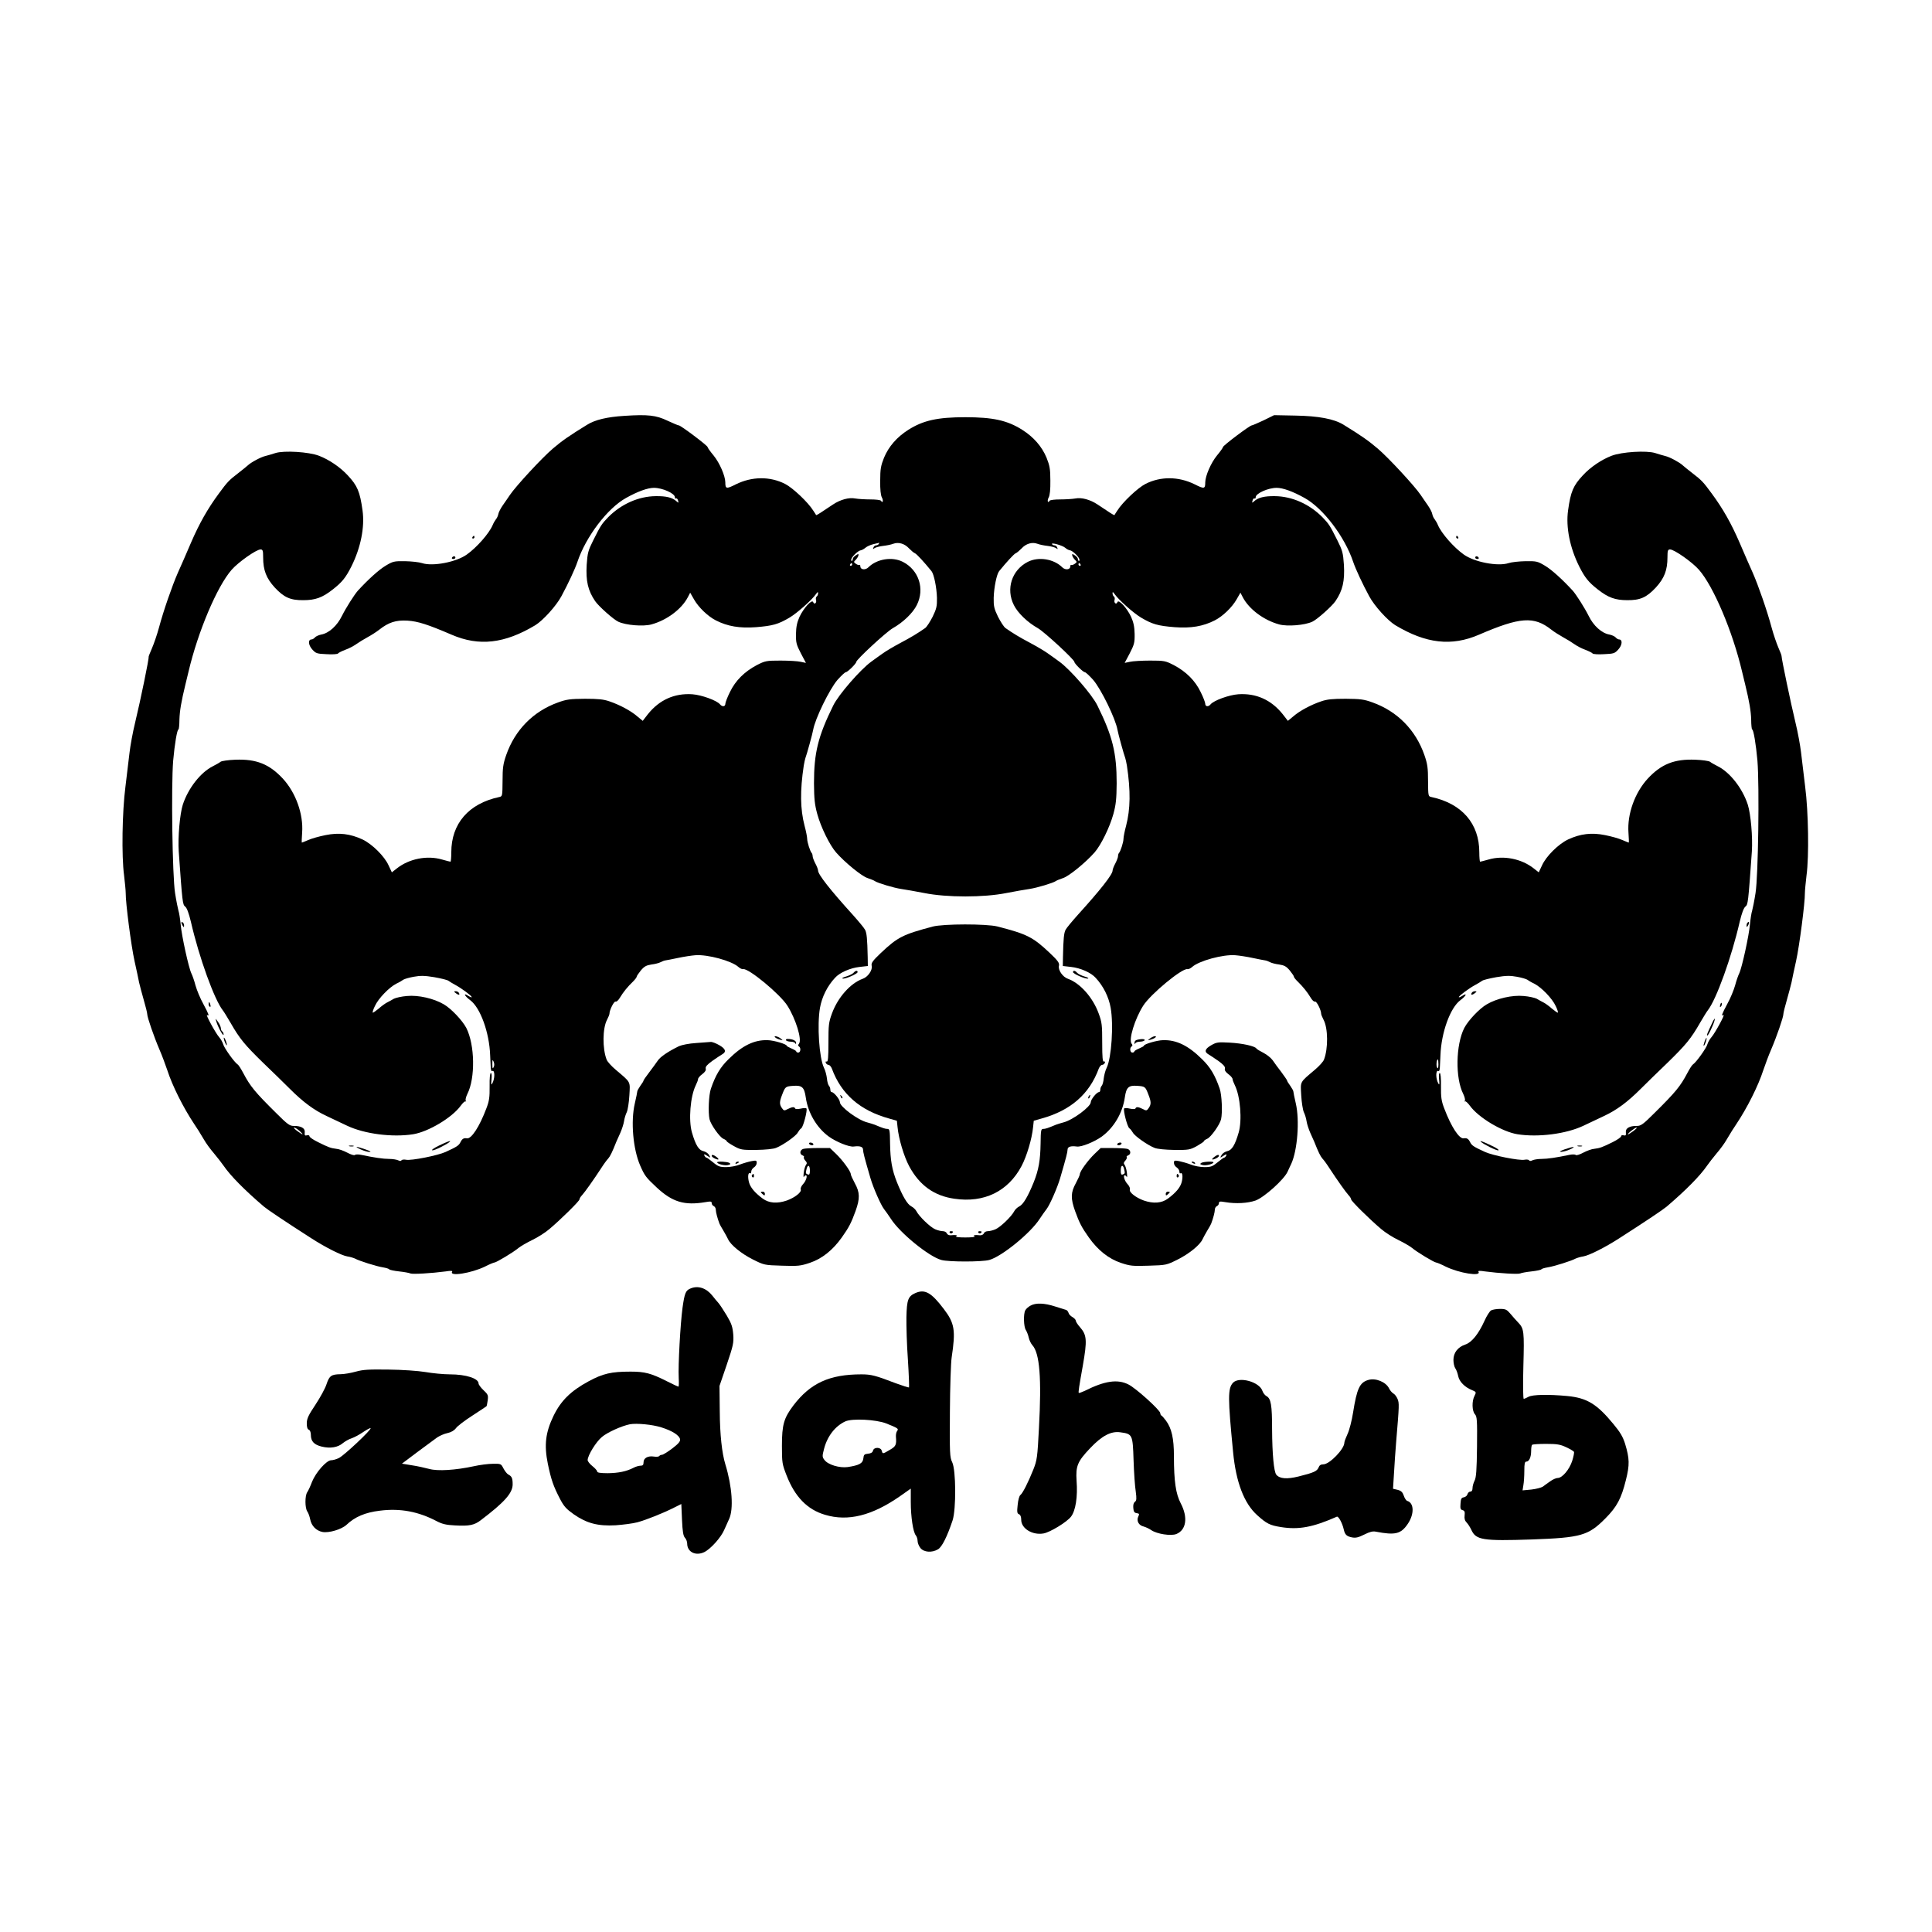 <?xml version="1.0" standalone="no"?>
<!DOCTYPE svg PUBLIC "-//W3C//DTD SVG 20010904//EN"
 "http://www.w3.org/TR/2001/REC-SVG-20010904/DTD/svg10.dtd">
<svg version="1.0" xmlns="http://www.w3.org/2000/svg"
 width="1417pt" height="1417pt" viewBox="0 0 1417 1417"
 preserveAspectRatio="xMidYMid meet">
<g transform="translate(0,1417) scale(0.1,-0.1)"
fill="#000000" stroke="none">
<path d="M4580 11120 c-129 -8 -216 -29 -275 -66 -130 -80 -182 -116 -250
-174 -80 -68 -272 -276 -315 -340 -14 -20 -37 -55 -53 -77 -15 -22 -30 -50
-32 -63 -2 -12 -10 -30 -18 -39 -7 -9 -18 -28 -24 -43 -26 -61 -117 -164 -189
-215 -78 -56 -251 -89 -329 -63 -21 7 -76 13 -124 14 -82 1 -89 -1 -144 -34
-47 -28 -126 -99 -203 -183 -26 -30 -86 -124 -116 -184 -35 -72 -95 -127 -152
-137 -19 -4 -39 -13 -46 -21 -7 -8 -18 -15 -25 -15 -27 0 -24 -41 5 -73 26
-29 33 -32 105 -35 43 -3 80 0 84 5 3 5 27 17 53 27 26 9 62 28 80 41 18 13
56 36 83 51 28 15 67 40 87 56 69 54 122 71 207 66 77 -5 148 -28 323 -103
201 -87 389 -66 615 70 56 35 151 139 190 211 49 90 101 202 118 253 62 185
221 394 357 469 86 48 159 74 204 74 63 0 154 -41 154 -69 0 -8 4 -12 9 -9 5
3 11 -4 14 -15 5 -19 4 -19 -11 -6 -30 28 -76 39 -152 38 -126 -1 -254 -58
-349 -154 -48 -50 -54 -58 -111 -172 -36 -72 -41 -90 -47 -177 -7 -119 9 -189
62 -267 27 -39 135 -135 170 -151 56 -26 182 -36 242 -20 114 31 222 112 268
200 l17 33 28 -49 c33 -58 101 -124 160 -154 86 -44 175 -59 295 -50 122 10
163 21 247 71 55 33 163 129 193 172 12 17 15 18 15 5 0 -9 -5 -20 -10 -23 -6
-4 -8 -15 -5 -25 7 -22 -13 -38 -21 -16 -9 23 -70 -44 -100 -108 -18 -40 -25
-73 -26 -125 -1 -65 3 -79 36 -143 l37 -70 -38 8 c-21 5 -87 9 -148 9 -105 0
-113 -2 -174 -33 -91 -48 -157 -114 -197 -197 -19 -38 -34 -77 -34 -87 0 -21
-23 -24 -39 -4 -24 29 -135 69 -203 74 -131 9 -242 -41 -326 -146 l-38 -49
-40 33 c-47 41 -130 85 -204 110 -43 15 -83 19 -180 19 -108 -1 -134 -4 -197
-27 -182 -65 -316 -202 -380 -385 -23 -66 -27 -95 -27 -191 -1 -112 -1 -113
-26 -118 -223 -48 -350 -195 -350 -405 0 -38 -3 -69 -6 -69 -3 0 -31 7 -62 16
-109 32 -241 6 -331 -65 l-37 -29 -24 51 c-30 67 -120 156 -191 190 -90 42
-173 52 -271 32 -46 -9 -103 -25 -127 -36 -24 -10 -45 -19 -47 -19 -2 0 -1 33
2 73 10 135 -46 293 -142 397 -99 106 -194 144 -348 138 -52 -2 -100 -9 -108
-15 -7 -6 -33 -21 -57 -33 -90 -45 -181 -162 -220 -281 -22 -69 -37 -240 -30
-344 27 -380 28 -389 48 -405 12 -10 26 -48 41 -110 60 -262 172 -571 234
-650 7 -8 32 -49 56 -90 68 -119 105 -163 238 -293 70 -67 158 -153 197 -192
99 -99 178 -157 270 -200 44 -21 112 -53 150 -71 128 -61 333 -87 485 -63 112
18 286 122 349 209 16 22 32 36 36 32 5 -4 5 -2 1 5 -4 7 2 29 12 50 59 116
55 360 -8 484 -29 55 -111 142 -165 173 -73 43 -187 69 -270 61 -39 -3 -82
-13 -96 -20 -13 -8 -35 -20 -49 -27 -14 -7 -42 -27 -63 -46 -22 -18 -41 -31
-43 -29 -3 3 4 25 16 49 25 55 104 136 156 163 22 10 45 24 53 30 8 5 41 15
75 21 49 9 79 9 151 -3 50 -9 97 -20 105 -27 8 -6 31 -20 50 -30 46 -25 119
-79 120 -89 0 -4 -11 0 -25 9 -40 26 -29 0 14 -32 74 -55 140 -236 146 -404 1
-25 3 -62 4 -83 0 -21 5 -36 10 -33 22 14 22 -58 0 -93 -6 -11 -8 -1 -4 32 3
28 1 47 -5 47 -6 0 -10 -38 -9 -97 1 -81 -3 -109 -24 -163 -51 -135 -110 -225
-143 -219 -22 4 -34 -3 -46 -27 -13 -26 -25 -34 -110 -73 -57 -26 -252 -65
-290 -57 -15 3 -30 1 -33 -4 -4 -7 -13 -6 -25 0 -10 5 -40 10 -66 10 -44 0
-111 10 -206 30 -20 4 -40 4 -45 -1 -5 -5 -30 3 -56 17 -27 14 -62 27 -80 28
-41 5 -58 11 -134 49 -35 17 -63 36 -63 43 0 7 -8 10 -19 7 -15 -4 -18 0 -16
22 4 30 -27 48 -82 47 -28 0 -46 13 -125 92 -158 156 -193 199 -244 296 -16
30 -34 59 -41 63 -23 14 -100 122 -106 148 -4 14 -17 37 -29 51 -27 30 -104
173 -89 163 19 -11 12 7 -28 82 -22 39 -47 100 -57 135 -9 35 -23 74 -30 88
-20 40 -72 278 -79 360 -4 41 -11 86 -16 100 -4 14 -16 72 -25 130 -20 126
-29 784 -14 970 11 123 29 230 39 230 3 0 7 33 7 73 2 63 13 129 44 257 5 19
15 62 23 95 69 293 209 624 316 746 49 56 181 149 212 149 16 0 19 -8 19 -58
0 -94 23 -153 85 -221 68 -73 115 -94 210 -93 88 0 140 19 215 78 69 54 95 86
137 169 69 138 99 289 82 411 -19 138 -38 182 -108 257 -56 61 -138 116 -211
144 -75 29 -257 40 -320 20 -25 -8 -58 -18 -75 -22 -31 -7 -104 -46 -127 -68
-7 -7 -40 -33 -73 -59 -64 -49 -78 -63 -140 -148 -82 -111 -143 -219 -204
-360 -34 -80 -78 -180 -97 -222 -41 -94 -104 -274 -138 -401 -14 -52 -38 -121
-52 -153 -14 -32 -25 -60 -24 -62 5 -5 -59 -316 -99 -482 -17 -69 -35 -168
-41 -220 -6 -52 -20 -165 -30 -250 -24 -185 -29 -510 -10 -650 6 -52 12 -111
12 -130 -1 -71 40 -388 65 -500 14 -63 29 -133 33 -155 5 -22 20 -79 34 -128
14 -48 26 -96 26 -106 0 -22 48 -162 90 -260 18 -41 43 -109 57 -150 37 -115
118 -276 198 -396 24 -35 36 -55 72 -115 14 -25 47 -70 73 -100 25 -30 57 -71
70 -90 50 -73 153 -178 296 -300 26 -22 151 -106 349 -233 104 -67 220 -125
262 -132 21 -3 46 -11 57 -16 30 -17 158 -57 203 -64 24 -4 45 -10 48 -15 3
-4 35 -11 72 -15 38 -4 75 -11 83 -15 15 -7 153 1 259 15 38 6 52 5 47 -3 -22
-36 141 -10 240 38 33 17 65 30 70 30 14 0 142 77 177 107 16 13 61 39 100 58
40 19 97 55 127 81 82 69 220 205 220 217 0 6 8 20 19 31 21 23 84 112 139
196 19 30 43 63 53 73 14 16 30 48 59 122 5 11 18 41 30 67 11 25 24 64 27 85
3 21 12 50 20 66 7 15 16 70 19 122 6 107 13 93 -100 189 -31 26 -62 60 -67
75 -31 80 -30 229 3 291 10 19 18 39 18 45 0 26 33 93 45 89 7 -3 21 10 32 29
24 40 56 80 96 118 15 15 27 31 27 36 0 5 14 25 30 45 25 30 40 38 78 44 26 3
56 11 67 17 11 6 27 12 35 13 8 1 50 9 92 18 42 9 100 18 128 20 90 7 266 -41
316 -86 12 -11 28 -18 35 -16 39 8 270 -183 324 -268 61 -96 109 -250 85 -279
-7 -9 -8 -15 0 -20 16 -10 12 -45 -5 -45 -8 0 -15 4 -15 8 0 5 -16 14 -35 22
-19 8 -35 17 -35 20 0 12 -95 40 -140 41 -98 3 -185 -39 -286 -139 -61 -59
-96 -118 -130 -217 -16 -47 -21 -175 -10 -224 9 -39 74 -131 101 -143 14 -6
25 -14 25 -18 0 -4 24 -20 53 -36 49 -27 58 -29 164 -28 67 1 126 7 145 15 51
20 146 87 159 112 7 12 18 27 26 32 15 11 46 131 38 145 -3 4 -22 4 -42 -1
-23 -5 -39 -4 -41 1 -5 14 -22 12 -54 -4 -26 -14 -29 -13 -43 7 -19 27 -19 46
2 99 22 58 25 60 80 64 66 5 82 -10 93 -85 16 -113 80 -222 169 -287 54 -39
150 -78 183 -73 46 6 68 -2 68 -23 1 -21 8 -50 54 -208 21 -72 77 -199 100
-228 12 -15 34 -47 50 -71 67 -105 279 -277 370 -302 53 -15 299 -15 352 0 91
25 303 197 370 302 16 24 38 56 50 71 23 29 79 156 100 228 46 158 53 187 54
208 0 21 22 29 68 23 33 -5 129 34 183 73 89 65 153 174 169 287 11 75 27 90
93 85 55 -4 58 -6 80 -64 21 -53 21 -72 2 -99 -14 -20 -17 -21 -43 -7 -32 16
-49 18 -54 4 -2 -5 -18 -6 -41 -1 -20 5 -39 5 -42 1 -8 -14 23 -134 38 -145 8
-5 19 -20 26 -32 13 -25 108 -92 159 -112 19 -8 78 -14 145 -15 106 -1 115 1
165 28 28 16 52 32 52 36 0 4 11 12 25 18 27 12 92 104 101 143 11 49 6 177
-10 224 -34 99 -69 158 -130 217 -101 100 -188 142 -286 139 -45 -1 -140 -29
-140 -41 0 -3 -16 -12 -35 -20 -19 -8 -35 -17 -35 -22 0 -4 -7 -8 -15 -8 -17
0 -21 35 -5 45 8 5 7 11 0 20 -24 29 24 183 85 279 54 85 285 276 324 268 7
-2 23 5 35 16 50 45 226 93 316 86 28 -2 86 -11 128 -20 42 -9 84 -17 92 -18
8 -1 24 -7 35 -13 11 -6 41 -14 67 -17 38 -6 53 -14 78 -44 16 -20 30 -40 30
-45 0 -5 12 -21 28 -36 39 -38 71 -78 95 -118 11 -19 25 -32 32 -29 12 4 45
-63 45 -89 0 -6 8 -26 18 -45 33 -62 34 -211 3 -291 -5 -15 -36 -49 -67 -75
-113 -96 -106 -82 -100 -189 3 -52 12 -107 19 -122 8 -16 17 -45 20 -66 3 -21
16 -60 27 -85 12 -26 25 -56 30 -67 29 -74 45 -106 59 -122 10 -10 34 -43 53
-73 55 -84 118 -173 139 -196 11 -11 19 -25 19 -31 0 -12 138 -148 220 -217
30 -26 87 -62 127 -81 39 -19 84 -45 100 -58 35 -30 163 -107 177 -107 5 0 37
-13 70 -30 99 -48 262 -74 240 -38 -5 8 9 9 47 3 106 -14 244 -22 259 -15 8 4
45 11 83 15 37 4 69 11 72 15 3 5 24 11 48 15 45 7 173 47 203 64 11 5 36 13
57 16 42 7 158 65 262 132 198 127 323 211 349 233 143 122 246 227 296 300
13 19 45 60 70 90 26 30 59 75 73 100 36 60 48 80 72 115 80 120 161 281 198
396 14 41 39 109 57 150 42 98 90 238 90 260 0 10 12 58 26 106 14 49 29 106
34 128 4 22 19 92 33 155 25 112 66 429 65 500 0 19 6 78 12 130 19 140 14
465 -10 650 -10 85 -24 198 -30 250 -6 52 -24 151 -41 220 -35 145 -102 467
-102 487 1 5 -10 32 -23 62 -13 30 -36 96 -50 148 -34 127 -97 307 -138 401
-19 42 -63 142 -97 222 -61 141 -122 249 -204 360 -62 85 -76 99 -140 148 -33
26 -66 52 -73 59 -23 22 -96 61 -127 68 -16 4 -50 14 -75 22 -63 20 -245 9
-320 -20 -73 -28 -155 -83 -211 -144 -70 -75 -89 -119 -108 -257 -17 -122 13
-273 82 -411 42 -83 68 -115 137 -169 75 -59 127 -78 215 -78 95 -1 142 20
210 93 62 68 85 127 85 221 0 50 3 58 19 58 31 0 163 -93 212 -149 107 -122
247 -453 316 -746 8 -33 18 -76 23 -95 31 -128 42 -194 44 -257 0 -40 4 -73 7
-73 10 0 28 -107 39 -230 15 -186 6 -844 -14 -970 -9 -58 -21 -116 -25 -130
-5 -14 -12 -59 -16 -100 -7 -82 -59 -320 -79 -360 -7 -14 -21 -53 -30 -88 -10
-35 -35 -96 -57 -135 -40 -75 -47 -93 -28 -82 15 10 -62 -133 -89 -163 -12
-14 -25 -37 -29 -51 -6 -26 -83 -134 -106 -148 -7 -4 -25 -33 -41 -63 -51 -97
-86 -140 -244 -296 -79 -79 -97 -92 -125 -92 -55 1 -86 -17 -82 -47 2 -22 -1
-26 -16 -22 -11 3 -19 0 -19 -7 0 -7 -28 -26 -62 -43 -77 -38 -94 -44 -135
-49 -18 -1 -53 -14 -80 -28 -26 -14 -51 -22 -56 -17 -5 5 -25 5 -45 1 -95 -20
-162 -30 -206 -30 -26 0 -56 -5 -66 -10 -12 -6 -21 -7 -25 0 -3 5 -18 7 -33 4
-38 -8 -233 31 -290 57 -85 39 -97 47 -110 73 -12 24 -24 31 -46 27 -33 -6
-92 84 -143 219 -21 54 -25 82 -24 163 1 59 -3 97 -9 97 -6 0 -8 -19 -5 -47 4
-33 2 -43 -4 -32 -22 35 -22 107 0 93 5 -3 10 12 10 33 1 21 3 58 4 83 6 168
72 349 146 404 43 32 54 58 14 32 -14 -9 -25 -13 -25 -9 1 10 74 64 120 89 19
10 42 24 50 30 8 7 56 18 105 27 72 12 102 12 151 3 34 -6 67 -16 75 -21 8 -6
31 -20 53 -30 52 -27 131 -108 156 -163 12 -24 19 -46 16 -49 -2 -2 -21 11
-43 29 -21 19 -49 39 -63 46 -14 7 -36 19 -49 27 -14 7 -57 17 -96 20 -83 8
-197 -18 -270 -61 -54 -31 -136 -118 -165 -173 -63 -124 -67 -368 -8 -484 10
-21 16 -43 12 -50 -4 -7 -4 -9 1 -5 4 4 20 -10 36 -32 63 -87 237 -191 349
-209 152 -24 357 2 485 63 39 18 106 50 150 71 92 43 171 101 270 200 39 39
127 125 197 192 133 130 170 174 238 293 24 41 49 82 56 90 62 79 174 388 234
650 15 62 29 100 41 110 20 16 21 25 48 405 7 104 -8 275 -30 344 -39 119
-130 236 -220 281 -24 12 -50 27 -57 33 -8 6 -56 13 -108 15 -154 6 -249 -32
-348 -138 -96 -104 -152 -262 -142 -397 3 -40 4 -73 2 -73 -2 0 -23 9 -47 19
-24 11 -81 27 -127 36 -98 20 -181 10 -271 -32 -71 -34 -161 -123 -191 -190
l-24 -51 -37 29 c-90 71 -222 97 -331 65 -31 -9 -59 -16 -62 -16 -3 0 -6 31
-6 69 0 210 -127 357 -350 405 -25 5 -25 6 -26 118 0 96 -4 125 -27 191 -64
183 -198 320 -380 385 -63 23 -89 26 -197 27 -97 0 -137 -4 -180 -19 -74 -25
-157 -69 -204 -110 l-40 -33 -38 49 c-84 105 -195 155 -326 146 -68 -5 -179
-45 -203 -74 -16 -20 -39 -17 -39 4 0 10 -15 49 -34 87 -40 83 -106 149 -197
197 -61 31 -69 33 -174 33 -60 0 -127 -4 -148 -9 l-38 -8 37 70 c33 64 37 78
36 143 -1 52 -8 85 -26 125 -30 64 -91 131 -100 108 -8 -22 -28 -6 -21 16 3
10 1 21 -5 25 -5 3 -10 14 -10 23 0 13 3 12 15 -5 30 -43 138 -139 193 -172
84 -50 125 -61 247 -71 120 -9 209 6 295 50 59 30 127 96 160 154 l28 49 17
-33 c46 -88 154 -169 268 -200 60 -16 186 -6 242 20 35 16 143 112 170 151 53
78 69 148 62 267 -6 87 -11 105 -47 177 -57 114 -63 122 -111 172 -95 96 -223
153 -349 154 -76 1 -122 -10 -152 -38 -15 -13 -16 -13 -11 6 3 11 9 18 14 15
5 -3 9 1 9 9 0 28 91 69 154 69 45 0 118 -26 204 -74 136 -75 295 -284 357
-469 17 -51 69 -163 118 -253 39 -72 134 -176 190 -211 226 -136 414 -157 615
-70 301 130 403 137 530 37 20 -16 60 -41 87 -56 28 -15 65 -38 83 -51 18 -13
54 -32 80 -41 26 -10 50 -22 53 -27 4 -5 41 -8 84 -5 72 3 79 6 105 35 29 32
32 73 5 73 -7 0 -18 7 -25 15 -7 8 -27 17 -46 21 -57 10 -117 65 -152 137 -30
60 -90 154 -116 184 -77 84 -156 155 -203 183 -55 33 -62 35 -144 34 -48 -1
-103 -7 -124 -14 -78 -26 -251 7 -329 63 -72 51 -163 154 -189 215 -6 15 -17
34 -24 43 -8 9 -16 27 -18 39 -2 13 -17 41 -32 63 -16 22 -39 57 -53 77 -43
64 -235 272 -315 340 -68 58 -121 95 -251 175 -70 43 -183 64 -355 67 l-154 3
-77 -38 c-43 -20 -82 -37 -87 -37 -14 0 -211 -148 -211 -159 0 -5 -20 -33 -45
-63 -43 -53 -84 -147 -85 -195 0 -49 -7 -51 -78 -15 -118 58 -249 59 -360 3
-57 -29 -169 -135 -207 -196 -11 -16 -20 -31 -21 -33 -1 -2 -24 11 -50 29 -27
18 -60 40 -74 49 -54 36 -118 53 -162 44 -24 -4 -74 -7 -113 -7 -40 0 -73 -4
-77 -10 -13 -22 -19 2 -6 25 8 15 13 57 12 123 0 86 -5 110 -28 168 -34 82
-95 152 -179 205 -109 69 -215 92 -417 92 -202 0 -308 -23 -417 -92 -84 -53
-145 -123 -179 -205 -23 -58 -28 -82 -28 -168 -1 -66 4 -108 12 -123 13 -23 7
-47 -6 -25 -4 6 -37 10 -77 10 -38 0 -89 3 -113 7 -44 9 -108 -8 -162 -44 -14
-9 -47 -31 -74 -49 -26 -18 -49 -31 -50 -29 -1 2 -10 17 -21 33 -38 61 -150
167 -207 196 -111 56 -242 55 -360 -3 -71 -36 -78 -34 -78 15 -1 48 -42 142
-85 195 -25 30 -45 58 -45 63 0 11 -197 159 -211 159 -5 0 -42 15 -82 34 -85
41 -145 47 -317 36z m1865 -940 c-3 -5 -12 -10 -20 -10 -7 0 -16 -7 -19 -16
-5 -13 -4 -14 7 -5 8 6 36 14 63 17 27 3 61 10 76 16 38 14 83 1 115 -34 16
-16 35 -33 44 -36 13 -6 64 -61 121 -131 18 -22 38 -120 40 -196 1 -61 -3 -79
-32 -139 -19 -37 -43 -74 -54 -82 -54 -38 -102 -67 -183 -110 -49 -26 -106
-60 -128 -76 -22 -15 -60 -43 -85 -61 -79 -57 -241 -243 -279 -322 -111 -225
-141 -346 -141 -570 1 -115 5 -155 24 -225 27 -98 91 -228 138 -282 66 -75
189 -175 231 -188 23 -8 47 -17 53 -22 20 -14 139 -50 194 -58 30 -4 107 -18
170 -30 165 -33 435 -33 600 0 63 12 140 26 170 30 55 8 174 44 194 58 6 5 30
14 53 22 42 13 165 113 231 188 47 54 111 184 138 282 19 70 23 110 24 225 0
224 -30 345 -141 570 -38 79 -200 265 -279 322 -25 18 -63 46 -85 61 -22 16
-79 50 -128 76 -81 43 -129 72 -183 110 -11 8 -35 45 -54 82 -29 60 -33 78
-32 139 2 76 22 174 40 196 57 70 108 125 121 131 9 3 28 20 44 36 32 35 77
48 115 34 15 -6 49 -13 76 -16 27 -3 55 -11 63 -17 11 -9 12 -8 7 5 -3 9 -12
16 -19 16 -8 0 -16 4 -19 9 -10 15 77 -9 97 -27 10 -9 25 -17 34 -18 21 -3 70
-51 70 -69 0 -8 -3 -12 -6 -9 -3 3 -6 10 -6 16 0 6 -10 17 -22 25 -18 12 -21
12 -19 0 1 -8 10 -22 19 -32 17 -16 17 -18 0 -30 -10 -7 -21 -11 -25 -9 -5 3
-8 -2 -8 -10 0 -25 -37 -29 -59 -7 -62 62 -175 80 -253 40 -117 -60 -162 -198
-102 -317 29 -58 99 -126 177 -170 47 -27 267 -230 267 -247 0 -12 64 -75 76
-75 7 0 34 -26 62 -57 59 -69 164 -285 178 -366 4 -26 48 -185 57 -207 3 -8 8
-33 12 -55 28 -186 26 -319 -6 -442 -11 -40 -19 -83 -19 -95 0 -25 -22 -93
-33 -104 -4 -4 -7 -15 -7 -23 0 -9 -9 -33 -20 -54 -11 -20 -20 -44 -20 -52 0
-29 -90 -143 -255 -325 -42 -47 -83 -96 -90 -110 -12 -24 -16 -64 -19 -200
l-1 -65 61 -7 c67 -7 147 -42 180 -80 57 -61 96 -141 110 -220 22 -126 6 -366
-29 -439 -10 -19 -19 -55 -22 -79 -2 -24 -9 -48 -15 -54 -5 -5 -10 -18 -10
-28 0 -10 -4 -18 -10 -18 -16 0 -60 -54 -60 -74 0 -33 -132 -131 -200 -148
-19 -5 -44 -13 -55 -17 -62 -26 -78 -31 -94 -31 -16 0 -18 -11 -19 -107 -2
-123 -14 -192 -50 -283 -42 -104 -77 -164 -106 -178 -14 -7 -31 -23 -37 -35
-19 -38 -102 -118 -138 -133 -18 -8 -44 -14 -56 -14 -13 0 -26 -7 -29 -16 -3
-8 -16 -15 -28 -14 -40 4 -54 1 -40 -8 6 -5 -24 -8 -68 -8 -44 0 -74 3 -68 8
14 9 0 12 -40 8 -12 -1 -25 6 -28 14 -3 9 -16 16 -29 16 -12 0 -38 6 -56 14
-36 15 -119 95 -138 133 -6 12 -23 28 -37 35 -29 14 -64 74 -106 178 -36 91
-48 160 -50 283 -1 96 -3 107 -19 107 -16 0 -32 5 -94 31 -11 4 -36 12 -55 17
-68 17 -200 115 -200 148 0 20 -44 74 -60 74 -6 0 -10 8 -10 18 0 10 -5 23
-10 28 -6 6 -13 30 -15 54 -3 24 -12 60 -22 79 -35 73 -51 313 -29 439 14 79
53 159 110 220 33 38 113 73 180 80 l61 7 -1 65 c-3 136 -7 176 -19 200 -7 14
-48 63 -90 110 -165 182 -255 296 -255 325 0 8 -9 32 -20 52 -11 21 -20 45
-20 54 0 8 -3 19 -7 23 -11 11 -33 79 -33 104 0 12 -8 55 -19 95 -32 123 -34
256 -6 442 4 22 9 47 12 55 9 22 53 181 57 207 14 81 119 297 178 366 28 31
55 57 62 57 12 0 76 63 76 75 0 17 220 220 267 247 78 44 148 112 177 170 60
119 15 257 -102 317 -78 40 -191 22 -253 -40 -22 -22 -59 -18 -59 7 0 8 -3 13
-8 10 -4 -2 -15 2 -25 9 -17 12 -17 14 0 30 9 10 18 24 19 32 2 12 -1 12 -19
0 -12 -8 -22 -19 -22 -25 0 -6 -3 -13 -6 -16 -3 -3 -6 1 -6 9 0 18 49 66 70
69 9 1 24 10 35 19 10 9 36 21 58 26 21 5 40 9 42 10 2 1 0 -3 -3 -9z m-195
-150 c0 -5 -5 -10 -11 -10 -5 0 -7 5 -4 10 3 6 8 10 11 10 2 0 4 -4 4 -10z
m1675 0 c3 -5 1 -10 -4 -10 -6 0 -11 5 -11 10 0 6 2 10 4 10 3 0 8 -4 11 -10z
m-4305 -3688 c-7 -13 -9 -8 -9 23 0 35 1 37 10 17 6 -15 5 -30 -1 -40z m6930
21 c-1 -28 -3 -34 -10 -22 -8 14 -3 59 6 59 2 0 4 -17 4 -37z m-8353 -488 c36
-32 26 -32 -17 0 -19 14 -29 25 -23 25 7 0 25 -11 40 -25z m9783 0 c-19 -14
-36 -25 -39 -25 -11 1 50 50 62 50 6 0 -4 -11 -23 -25z"/>
<path d="M6840 7374 c-218 -58 -256 -77 -379 -193 -60 -57 -72 -74 -68 -93 9
-31 -27 -84 -66 -97 -89 -32 -182 -136 -225 -254 -24 -65 -26 -85 -26 -215 0
-109 -3 -141 -13 -138 -7 3 -10 -1 -6 -10 3 -7 12 -14 19 -14 8 0 19 -12 25
-27 69 -188 207 -308 421 -367 l56 -16 5 -47 c8 -85 47 -215 85 -286 75 -140
183 -218 332 -239 217 -32 393 53 492 239 38 71 77 201 85 286 l5 47 56 16
c214 59 352 179 421 367 6 15 17 27 25 27 7 0 16 7 19 14 4 9 1 13 -6 10 -10
-3 -13 29 -13 138 0 130 -2 150 -26 215 -43 118 -136 222 -225 254 -39 13 -75
66 -66 97 4 19 -8 36 -68 93 -123 116 -166 138 -384 194 -80 20 -396 20 -475
-1z"/>
<path d="M6260 7035 c-7 -8 -31 -20 -54 -27 -22 -6 -34 -13 -26 -15 20 -5 110
35 110 47 0 15 -16 12 -30 -5z"/>
<path d="M7870 7040 c0 -12 90 -52 110 -47 8 2 -4 9 -26 15 -23 7 -47 19 -54
27 -14 17 -30 20 -30 5z"/>
<path d="M6166 6127 c3 -10 9 -15 12 -12 3 3 0 11 -7 18 -10 9 -11 8 -5 -6z"/>
<path d="M7985 6129 c-4 -6 -5 -12 -2 -15 2 -3 7 2 10 11 7 17 1 20 -8 4z"/>
<path d="M6965 5130 c4 -6 11 -8 16 -5 14 9 11 15 -7 15 -8 0 -12 -5 -9 -10z"/>
<path d="M7175 5130 c4 -6 11 -8 16 -5 14 9 11 15 -7 15 -8 0 -12 -5 -9 -10z"/>
<path d="M3465 10230 c-3 -5 -1 -10 4 -10 6 0 11 5 11 10 0 6 -2 10 -4 10 -3
0 -8 -4 -11 -10z"/>
<path d="M10680 10230 c0 -5 5 -10 11 -10 5 0 7 5 4 10 -3 6 -8 10 -11 10 -2
0 -4 -4 -4 -10z"/>
<path d="M3315 10080 c-3 -5 1 -10 9 -10 9 0 16 5 16 10 0 6 -4 10 -9 10 -6 0
-13 -4 -16 -10z"/>
<path d="M10820 10080 c0 -5 7 -10 16 -10 8 0 12 5 9 10 -3 6 -10 10 -16 10
-5 0 -9 -4 -9 -10z"/>
<path d="M1330 7403 c0 -4 5 -15 10 -23 8 -13 10 -13 10 2 0 9 -4 20 -10 23
-5 3 -10 3 -10 -2z"/>
<path d="M12817 7403 c-4 -3 -7 -13 -7 -22 1 -13 3 -13 11 2 11 19 8 33 -4 20z"/>
<path d="M3344 6885 c21 -16 32 -13 21 4 -3 6 -14 11 -23 11 -15 -1 -15 -2 2
-15z"/>
<path d="M10795 6889 c-11 -17 0 -20 21 -4 17 13 17 14 2 15 -9 0 -20 -5 -23
-11z"/>
<path d="M1530 6806 c0 -8 4 -17 9 -20 5 -4 7 3 4 14 -6 23 -13 26 -13 6z"/>
<path d="M12617 6801 c-4 -17 -3 -21 5 -13 5 5 8 16 6 23 -3 8 -7 3 -11 -10z"/>
<path d="M1586 6680 c11 -40 53 -117 54 -98 0 9 -4 20 -10 23 -5 3 -10 14 -10
23 0 9 -9 31 -21 47 -19 28 -20 28 -13 5z"/>
<path d="M12558 6668 c-36 -76 -41 -88 -36 -93 3 -3 17 22 32 56 29 62 31 95
4 37z"/>
<path d="M5686 6561 c5 -5 20 -12 34 -16 24 -7 24 -7 5 9 -21 16 -56 23 -39 7z"/>
<path d="M8435 6554 c-19 -16 -19 -16 5 -9 31 9 50 25 30 25 -8 0 -24 -8 -35
-16z"/>
<path d="M1645 6538 c4 -13 11 -27 16 -33 5 -5 4 5 -2 23 -12 36 -24 44 -14
10z"/>
<path d="M12502 6531 c-6 -17 -9 -31 -6 -31 7 0 25 52 20 57 -2 2 -8 -10 -14
-26z"/>
<path d="M5765 6540 c3 -5 19 -10 35 -10 15 0 31 -6 33 -12 4 -8 6 -7 6 3 1
16 -26 29 -62 29 -10 0 -15 -4 -12 -10z"/>
<path d="M8338 6543 c-10 -2 -18 -12 -17 -21 0 -11 2 -12 6 -4 2 6 18 12 33
12 16 0 32 5 35 10 6 10 -24 12 -57 3z"/>
<path d="M5105 6520 c-51 -3 -105 -14 -125 -23 -78 -38 -136 -77 -155 -105
-11 -16 -39 -55 -62 -85 -24 -31 -43 -59 -43 -62 0 -4 -10 -21 -23 -38 -12
-18 -23 -36 -23 -42 0 -5 -8 -45 -18 -88 -31 -132 -13 -337 40 -457 32 -73 41
-85 120 -159 115 -107 203 -134 357 -108 40 7 47 6 47 -8 0 -8 7 -18 15 -21 8
-4 15 -15 15 -27 0 -17 12 -63 27 -102 2 -5 14 -28 28 -50 13 -22 29 -51 35
-64 19 -42 96 -105 181 -148 84 -42 85 -42 214 -46 119 -4 136 -2 205 21 89
30 168 93 234 186 53 75 69 106 101 194 33 92 32 136 -5 203 -16 30 -30 60
-30 67 0 21 -60 103 -109 150 l-44 42 -86 0 c-47 0 -96 -3 -108 -6 -27 -7 -31
-39 -7 -48 9 -4 14 -9 10 -13 -3 -3 1 -15 10 -25 13 -13 14 -21 6 -31 -6 -7
-14 -33 -17 -57 -3 -25 -2 -39 1 -32 3 6 10 12 14 12 15 0 2 -42 -21 -66 -12
-13 -19 -30 -16 -38 8 -20 -44 -60 -102 -81 -70 -24 -131 -20 -177 14 -58 43
-91 82 -101 121 -10 39 -6 73 8 65 5 -4 9 2 9 12 0 10 9 24 20 31 11 7 20 21
20 33 0 18 -4 19 -37 13 -21 -4 -60 -15 -86 -25 -26 -11 -72 -19 -101 -19 -47
0 -60 5 -96 35 -23 19 -45 35 -50 35 -4 0 -10 7 -14 15 -4 12 -1 12 21 -2 26
-17 26 -17 14 5 -7 13 -25 25 -42 29 -34 7 -57 44 -84 137 -26 90 -12 265 28
346 9 18 17 39 17 46 0 7 14 24 31 36 20 15 29 29 25 41 -3 13 10 28 47 55 29
20 61 42 72 48 34 19 29 40 -19 68 -24 14 -53 25 -63 24 -10 -1 -58 -4 -108
-8z m835 -935 c0 -26 -3 -33 -15 -29 -17 7 -17 9 -9 42 9 34 24 26 24 -13z"/>
<path d="M8882 6503 c-46 -27 -51 -48 -17 -67 11 -6 43 -28 72 -48 37 -27 50
-42 47 -55 -4 -12 5 -26 25 -41 17 -12 31 -29 31 -36 0 -7 8 -28 17 -46 40
-81 54 -256 28 -346 -27 -93 -50 -130 -84 -137 -17 -4 -35 -16 -42 -29 -12
-22 -12 -22 14 -5 22 14 25 14 21 2 -4 -8 -10 -15 -14 -15 -5 0 -27 -16 -50
-35 -36 -30 -49 -35 -96 -35 -29 0 -75 8 -101 19 -26 10 -65 21 -85 25 -34 6
-38 5 -38 -13 0 -12 9 -26 20 -33 11 -7 20 -21 20 -31 0 -10 4 -16 9 -12 14 8
18 -26 8 -65 -10 -39 -43 -78 -101 -121 -46 -34 -107 -38 -177 -14 -58 21
-110 61 -102 81 3 8 -4 25 -16 38 -23 24 -36 66 -21 66 4 0 11 -6 14 -12 3 -7
4 7 1 32 -3 24 -11 50 -17 57 -8 10 -7 18 6 31 9 10 13 22 10 25 -4 4 1 9 10
13 24 9 20 41 -6 48 -13 3 -62 6 -109 6 l-86 0 -44 -42 c-49 -47 -109 -129
-109 -150 0 -7 -14 -37 -30 -67 -37 -67 -38 -111 -5 -203 32 -88 48 -119 101
-194 66 -93 145 -156 234 -186 69 -23 86 -25 205 -21 129 4 130 4 214 46 85
43 162 106 181 148 6 13 22 42 35 64 14 22 26 45 28 50 15 39 27 85 27 102 0
12 7 23 15 27 8 3 15 13 15 21 0 14 7 15 48 8 77 -13 163 -8 221 12 64 24 209
154 235 212 10 21 21 47 27 58 45 99 62 318 33 442 -10 43 -18 83 -18 88 0 6
-11 24 -23 42 -13 17 -23 34 -23 38 0 3 -19 31 -42 62 -24 30 -52 70 -64 87
-12 17 -42 41 -67 54 -26 13 -49 27 -52 32 -11 18 -104 38 -195 43 -88 5 -98
3 -138 -20z m-638 -905 c8 -33 8 -35 -9 -42 -12 -4 -15 3 -15 29 0 39 15 47
24 13z"/>
<path d="M3220 5768 c-39 -19 -58 -33 -49 -35 13 -3 108 44 128 63 13 12 -22
0 -79 -28z"/>
<path d="M10861 5796 c20 -19 115 -66 128 -63 9 2 -11 17 -51 35 -59 29 -89
39 -77 28z"/>
<path d="M5935 5780 c3 -5 13 -10 21 -10 8 0 12 5 9 10 -3 6 -13 10 -21 10 -8
0 -12 -4 -9 -10z"/>
<path d="M8195 5780 c-3 -5 1 -10 9 -10 8 0 18 5 21 10 3 6 -1 10 -9 10 -8 0
-18 -4 -21 -10z"/>
<path d="M2563 5763 c9 -2 23 -2 30 0 6 3 -1 5 -18 5 -16 0 -22 -2 -12 -5z"/>
<path d="M11573 5763 c9 -2 23 -2 30 0 6 3 -1 5 -18 5 -16 0 -22 -2 -12 -5z"/>
<path d="M2645 5740 c22 -10 51 -19 65 -19 16 0 5 7 -30 19 -69 24 -87 24 -35
0z"/>
<path d="M11475 5740 c-35 -13 -42 -18 -25 -18 14 0 43 8 65 18 51 23 26 23
-40 0z"/>
<path d="M5220 5692 c0 -5 11 -14 25 -20 29 -13 33 -5 8 14 -21 15 -33 18 -33
6z"/>
<path d="M8908 5686 c-26 -19 -22 -27 7 -14 14 6 25 15 25 20 0 12 -12 9 -32
-6z"/>
<path d="M5260 5645 c0 -12 56 -26 79 -20 20 5 22 8 10 16 -15 9 -89 13 -89 4z"/>
<path d="M5395 5640 c-3 -6 1 -7 9 -4 18 7 21 14 7 14 -6 0 -13 -4 -16 -10z"/>
<path d="M8740 5646 c0 -2 7 -7 16 -10 8 -3 12 -2 9 4 -6 10 -25 14 -25 6z"/>
<path d="M8811 5641 c-12 -8 -10 -11 10 -16 23 -6 79 8 79 20 0 9 -74 5 -89
-4z"/>
<path d="M5515 5551 c-3 -5 -1 -12 5 -16 5 -3 10 1 10 9 0 18 -6 21 -15 7z"/>
<path d="M8630 5544 c0 -8 5 -12 10 -9 6 4 8 11 5 16 -9 14 -15 11 -15 -7z"/>
<path d="M5580 5426 c0 -2 7 -9 15 -16 12 -10 15 -10 15 4 0 9 -7 16 -15 16
-8 0 -15 -2 -15 -4z"/>
<path d="M8550 5414 c0 -14 3 -14 15 -4 8 7 15 14 15 16 0 2 -7 4 -15 4 -8 0
-15 -7 -15 -16z"/>
<path d="M5065 4720 c-36 -14 -44 -34 -59 -141 -16 -119 -33 -423 -28 -516 2
-35 1 -63 -2 -63 -4 0 -43 18 -88 41 -113 57 -159 69 -263 69 -142 0 -202 -14
-308 -71 -131 -71 -203 -142 -257 -253 -59 -122 -70 -214 -42 -352 24 -116 41
-165 89 -257 29 -56 47 -75 102 -114 95 -66 177 -87 306 -80 55 4 127 13 160
22 61 16 192 68 276 111 l46 23 5 -115 c4 -87 9 -119 22 -133 9 -9 16 -29 16
-42 0 -62 62 -93 125 -63 46 22 123 107 147 164 11 25 27 61 36 80 33 72 22
237 -28 400 -25 82 -40 217 -41 390 l-2 185 53 155 c48 142 52 161 48 222 -5
57 -12 79 -48 140 -24 40 -52 82 -62 93 -10 11 -30 35 -44 53 -44 55 -104 75
-159 52z m-214 -1019 c80 -25 133 -59 137 -88 2 -15 -12 -32 -58 -67 -33 -25
-67 -46 -75 -46 -7 0 -16 -4 -20 -9 -3 -5 -20 -7 -39 -4 -44 7 -76 -11 -76
-42 0 -19 -5 -25 -22 -25 -13 0 -36 -7 -51 -15 -52 -27 -111 -39 -189 -40 -55
0 -78 4 -78 12 0 7 -16 25 -35 40 -19 15 -35 35 -35 44 0 34 62 135 105 170
40 34 145 81 205 93 49 9 166 -2 231 -23z"/>
<path d="M6713 4686 c-53 -24 -62 -49 -65 -177 -1 -62 3 -203 11 -313 7 -109
10 -200 8 -202 -2 -2 -46 12 -98 31 -148 57 -180 65 -251 65 -234 0 -374 -64
-499 -228 -70 -93 -84 -141 -84 -297 0 -124 2 -134 34 -216 61 -157 152 -251
282 -289 169 -51 346 -6 551 137 l78 55 0 -98 c0 -109 17 -221 37 -245 7 -8
13 -27 13 -41 0 -14 9 -37 21 -52 25 -31 84 -36 129 -9 29 17 67 93 107 213
26 81 25 367 -3 425 -18 37 -19 64 -17 370 1 182 7 362 13 400 30 199 22 250
-59 356 -91 120 -138 146 -208 115z m-213 -956 c85 -34 93 -39 80 -55 -6 -8
-10 -26 -9 -42 5 -60 0 -71 -45 -97 -53 -31 -52 -31 -59 -6 -7 27 -57 28 -64
1 -3 -14 -15 -21 -37 -23 -27 -3 -31 -7 -34 -35 -4 -36 -30 -50 -115 -63 -60
-8 -144 17 -170 52 -17 22 -17 28 -3 82 24 93 82 167 156 201 51 23 225 14
300 -15z"/>
<path d="M7558 4594 c-15 -8 -32 -23 -38 -34 -15 -27 -12 -122 4 -145 7 -11
17 -36 21 -55 4 -19 16 -44 26 -55 55 -60 69 -242 49 -610 -11 -215 -14 -234
-41 -303 -38 -95 -78 -174 -95 -187 -8 -5 -17 -38 -20 -72 -6 -53 -4 -64 10
-69 10 -4 16 -18 16 -41 0 -63 81 -114 163 -100 48 8 171 83 202 123 34 44 50
145 41 264 -7 108 7 141 99 238 86 91 153 127 222 117 89 -12 91 -16 97 -205
3 -91 10 -194 16 -229 7 -54 6 -66 -6 -76 -10 -7 -14 -23 -12 -45 2 -27 8 -36
25 -38 19 -3 21 -6 11 -26 -14 -31 4 -64 40 -72 15 -4 40 -16 55 -26 41 -29
146 -45 185 -29 73 30 86 122 32 225 -36 69 -50 160 -50 347 0 130 -17 203
-58 259 -14 19 -30 37 -34 38 -4 2 -8 10 -8 17 0 22 -179 184 -234 211 -79 40
-173 27 -320 -47 -22 -10 -41 -17 -44 -15 -4 5 3 50 30 201 32 184 30 223 -21
281 -17 19 -31 41 -31 48 0 7 -11 18 -24 26 -13 7 -27 21 -29 31 -3 10 -11 20
-19 22 -7 2 -43 13 -80 25 -77 25 -141 28 -180 6z"/>
<path d="M10936 4559 c-10 -6 -32 -40 -48 -76 -44 -97 -93 -158 -140 -174 -55
-18 -88 -60 -88 -113 0 -23 6 -51 14 -62 8 -11 17 -37 21 -57 8 -40 47 -81
102 -103 31 -13 31 -15 18 -41 -21 -39 -19 -112 3 -136 15 -17 17 -42 15 -238
-2 -173 -6 -226 -18 -249 -8 -16 -15 -40 -15 -55 0 -16 -6 -25 -16 -25 -9 0
-18 -9 -21 -19 -3 -11 -15 -21 -27 -23 -17 -2 -22 -11 -24 -46 -3 -36 0 -44
15 -48 15 -4 18 -13 15 -39 -3 -23 2 -39 15 -52 10 -10 26 -35 35 -55 34 -73
83 -81 443 -69 361 13 415 28 541 156 83 84 115 143 149 280 28 112 27 157 -6
266 -16 51 -36 85 -86 145 -120 146 -193 191 -337 205 -138 13 -257 11 -286
-6 -14 -8 -29 -14 -34 -15 -5 0 -7 97 -3 240 7 254 5 276 -38 320 -14 14 -38
42 -56 63 -28 33 -36 37 -78 37 -25 0 -54 -5 -65 -11z m550 -1003 c28 -13 54
-28 58 -34 3 -5 -3 -35 -13 -67 -21 -64 -73 -125 -106 -125 -12 0 -37 -11 -56
-25 -19 -13 -43 -31 -54 -39 -11 -7 -49 -17 -84 -21 l-64 -6 6 38 c4 21 7 68
7 106 0 52 3 67 15 67 20 0 35 32 35 78 0 21 3 42 7 45 3 4 49 7 102 7 80 0
105 -4 147 -24z"/>
<path d="M2610 4110 c-36 -10 -87 -19 -113 -19 -67 -1 -82 -12 -102 -73 -9
-29 -46 -97 -81 -150 -53 -79 -64 -104 -64 -138 0 -27 5 -43 15 -46 9 -4 15
-19 15 -38 0 -47 23 -72 80 -86 62 -15 118 -6 154 25 16 13 45 30 65 36 20 7
58 27 85 46 27 18 51 31 54 28 9 -9 -196 -202 -233 -219 -18 -9 -43 -16 -56
-16 -34 0 -112 -88 -140 -157 -12 -32 -28 -67 -36 -78 -17 -26 -17 -115 1
-141 8 -11 17 -37 21 -57 9 -48 44 -84 90 -93 48 -9 140 19 176 52 62 59 137
91 245 104 149 19 283 -6 419 -78 39 -20 68 -27 132 -30 105 -6 142 2 189 38
174 132 234 199 234 263 0 46 -6 59 -33 73 -10 6 -25 26 -35 45 -17 33 -18 34
-77 33 -33 0 -96 -8 -140 -18 -135 -29 -264 -37 -326 -20 -30 8 -87 21 -128
27 l-73 12 113 85 c63 46 128 94 145 107 18 12 51 27 75 32 28 6 50 19 63 36
10 15 64 56 120 92 56 37 103 67 104 69 2 1 6 21 9 43 5 38 2 44 -31 75 -20
19 -36 41 -36 49 0 37 -92 67 -210 67 -47 0 -128 8 -180 17 -54 9 -170 17
-270 18 -145 2 -186 0 -240 -15z"/>
<path d="M10036 4049 c-63 -18 -84 -62 -112 -239 -9 -58 -27 -128 -40 -156
-13 -28 -24 -57 -24 -65 0 -47 -109 -159 -154 -159 -19 0 -29 -7 -35 -23 -11
-27 -34 -38 -147 -66 -85 -21 -138 -17 -163 13 -18 22 -30 151 -31 332 0 179
-8 227 -42 245 -11 6 -24 23 -29 38 -23 67 -172 107 -216 59 -38 -42 -38 -108
1 -508 21 -221 81 -378 178 -464 69 -62 92 -73 172 -86 131 -21 234 -2 411 76
12 5 40 -47 50 -91 9 -41 21 -53 62 -61 27 -5 47 0 89 21 40 20 62 26 86 21
141 -27 183 -17 233 57 49 72 47 154 -4 169 -7 2 -19 19 -25 38 -9 26 -19 36
-45 43 l-34 8 7 112 c3 62 11 166 16 232 23 274 23 283 10 315 -7 17 -21 35
-31 40 -10 6 -24 22 -31 37 -23 47 -98 78 -152 62z"/>
</g>
</svg>
